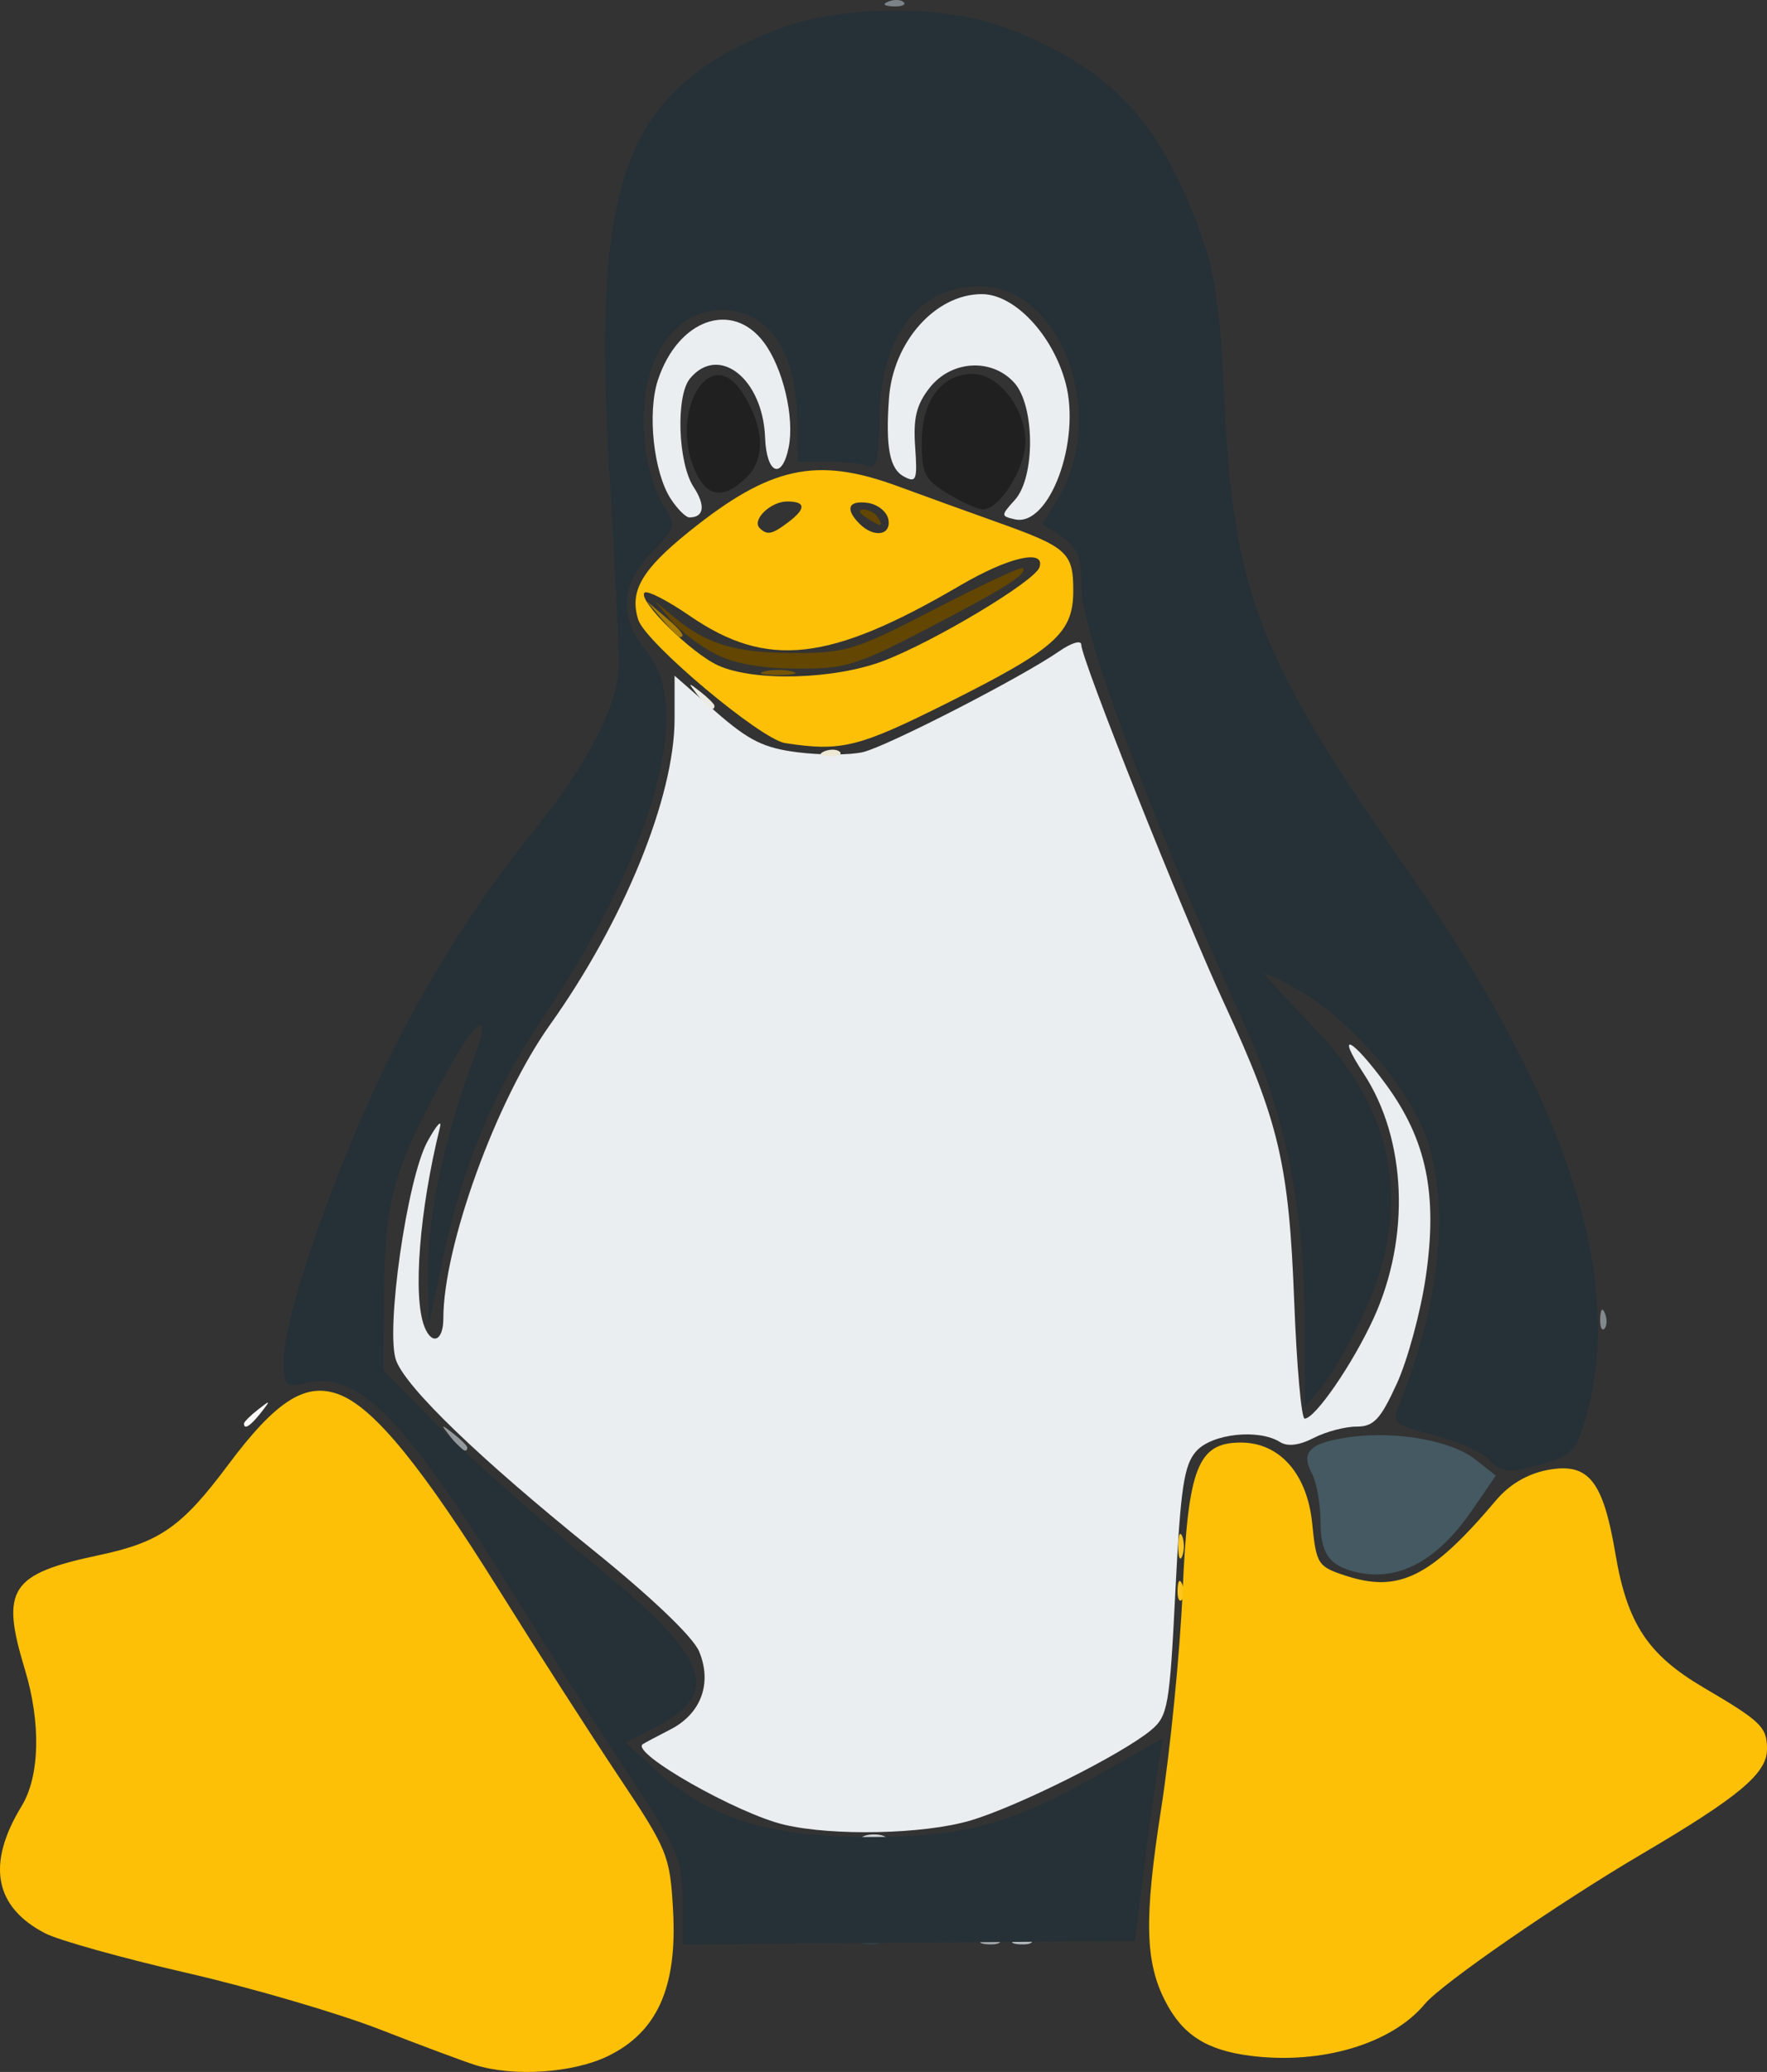 <?xml version="1.0" encoding="UTF-8" standalone="no"?>
<!-- Created with Inkscape (http://www.inkscape.org/) -->

<svg
   version="1.1"
   id="svg98"
   width="221.599"
   height="259.796"
   viewBox="0 0 221.599 259.796"
   sodipodiDocname="linux.svg"
   inkscapeVersion="1.2.1 (9c6d41e410, 2022-07-14)"
   xmlnsInkscape="http://www.inkscape.org/namespaces/inkscape"
   xmlnsSodipodi="http://sodipodi.sourceforge.net/DTD/sodipodi-0.dtd"
   xmlns="http://www.w3.org/2000/svg"
   xmlnsSvg="http://www.w3.org/2000/svg">
  <rect x="0" y="0" width="221.599" height="259.796" fill="#333333" stroke="none"/>
  <defs
     id="defs102" />
  <sodipodiNamedview
     id="namedview100"
     pagecolor="#ffffff"
     bordercolor="#000000"
     borderopacity="0.25"
     inkscapeShowpageshadow="2"
     inkscapePageopacity="0.0"
     inkscapePagecheckerboard="0"
     inkscapeDeskcolor="#d1d1d1"
     showgrid="false"
     inkscapeZoom="1.413"
     inkscapeCx="111.481"
     inkscapeCy="139.44"
     inkscapeWindow-width="1366"
     inkscapeWindow-height="695"
     inkscapeWindow-x="0"
     inkscapeWindow-y="0"
     inkscapeWindow-maximized="1"
     inkscapeCurrent-layer="g104" />
  <g
     inkscapeGroupmode="layer"
     inkscapeLabel="Image"
     id="g104"
     transform="translate(211.763,-32.48)">
    <g
       id="g232"
       transform="translate(-276.164,-9.641)">
      <path
         style="fill:#fefcf9"
         d="m 95,220.622 c 0,-0.208 0.787,-0.995 1.75,-1.75 1.586,-1.244 1.621,-1.208 0.378,0.378 C 95.821,220.916 95,221.445 95,220.622 Z"
         id="path272" />
      <path
         style="fill:#ebeef0"
         d="m 162.746,270.914 c -5.925,-1.396 -19.344,-9.037 -17.731,-10.096 0.267,-0.175 1.829,-1.007 3.472,-1.849 3.839,-1.968 5.245,-5.787 3.597,-9.766 -0.755,-1.823 -5.974,-6.808 -13.41,-12.807 -14.149,-11.416 -23.266,-20.193 -24.588,-23.67 -1.378,-3.625 1.356,-22.793 3.919,-27.468 1.133,-2.066 1.837,-2.857 1.565,-1.757 -2.562,10.36 -3.411,21.141 -1.962,24.918 0.942,2.454 2.393,1.865 2.393,-0.971 0,-9.088 6.636,-27.377 13.353,-36.801 C 142.665,157.583 149,142.033 149,132.241 v -5.396 l 5.118,4.477 c 4.196,3.671 6.062,4.595 10.359,5.132 2.883,0.36 6.542,0.35 8.132,-0.024 3.037,-0.713 19.934,-9.393 24.641,-12.659 1.512,-1.049 2.75,-1.418 2.75,-0.82 0,1.807 12.762,33.819 17.96,45.048 6.831,14.758 8.087,20.109 8.745,37.25 0.311,8.113 0.902,14.75 1.312,14.75 1.314,0 6.027,-6.855 8.645,-12.573 4.644,-10.143 4.148,-22.458 -1.235,-30.677 -3.619,-5.525 -1.524,-4.533 2.76,1.308 5.121,6.981 6.534,13.787 5.019,24.177 -0.641,4.397 -2.275,10.418 -3.631,13.38 -2.062,4.505 -2.892,5.386 -5.071,5.386 -1.433,0 -3.847,0.642 -5.364,1.427 -1.782,0.921 -3.27,1.104 -4.2,0.515 -2.672,-1.691 -8.516,-1.069 -10.494,1.116 -1.565,1.729 -1.987,4.542 -2.639,17.577 -0.72,14.41 -0.937,15.653 -3.042,17.413 -3.624,3.032 -16.785,9.615 -22.698,11.354 -5.812,1.709 -17.182,1.959 -23.323,0.512 z m 28.929,-163.675 c -1.767,-0.401 -1.767,-0.479 0,-2.432 2.575,-2.846 2.527,-11.822 -0.08,-14.702 -2.822,-3.118 -7.891,-2.816 -10.603,0.632 -1.661,2.112 -2.078,3.802 -1.823,7.403 0.296,4.183 0.149,4.568 -1.419,3.728 -1.784,-0.956 -2.302,-3.677 -1.864,-9.793 C 176.393,84.981 181.72,79 187.531,79 c 4.082,0 8.871,5.068 10.498,11.107 1.97,7.317 -2.034,18.113 -6.354,17.132 z m -43.145,-2.554 c -2.158,-3.294 -2.974,-10.808 -1.619,-14.913 2.52,-7.634 9.336,-10.039 13.307,-4.695 2.379,3.201 3.839,9.389 3.095,13.111 -0.838,4.191 -2.79,3.388 -2.964,-1.22 -0.278,-7.378 -5.817,-11.724 -9.416,-7.388 -1.802,2.172 -1.522,10.59 0.453,13.604 1.524,2.326 1.317,3.815 -0.529,3.815 -0.446,0 -1.493,-1.042 -2.327,-2.315 z"
         id="path270" />
      <path
         style="fill:#ecece4"
         d="m 151.872,129.25 c -1.244,-1.586 -1.208,-1.621 0.378,-0.378 0.963,0.755 1.75,1.542 1.75,1.75 0,0.823 -0.821,0.293 -2.128,-1.372 z"
         id="path268" />
      <path
         style="fill:#ede8d3"
         d="m 167.812,136.317 c 0.722,-0.289 1.584,-0.253 1.917,0.079 0.332,0.332 -0.258,0.569 -1.312,0.525 -1.165,-0.048 -1.402,-0.285 -0.604,-0.604 z"
         id="path266" />
      <path
         style="fill:#d1d4d6"
         d="m 172.75,272.338 c 0.688,-0.277 1.812,-0.277 2.5,0 0.688,0.277 0.125,0.504 -1.25,0.504 -1.375,0 -1.938,-0.227 -1.25,-0.504 z"
         id="path264" />
      <path
         style="fill:#b5babc"
         d="m 191.812,285.317 c 0.722,-0.289 1.584,-0.253 1.917,0.079 0.332,0.332 -0.258,0.569 -1.312,0.525 -1.165,-0.048 -1.402,-0.285 -0.604,-0.604 z"
         id="path262" />
      <path
         style="fill:#a8abad"
         d="m 187.812,285.317 c 0.722,-0.289 1.584,-0.253 1.917,0.079 0.332,0.332 -0.258,0.569 -1.312,0.525 -1.165,-0.048 -1.402,-0.285 -0.604,-0.604 z"
         id="path260" />
      <path
         style="fill:#fbc729"
         d="m 212.158,236 c 0,-1.375 0.227,-1.938 0.504,-1.25 0.277,0.688 0.277,1.812 0,2.5 -0.277,0.688 -0.504,0.125 -0.504,-1.25 z"
         id="path258" />
      <path
         style="fill:#fdc51e"
         d="m 212.079,241.417 c 0.048,-1.165 0.285,-1.402 0.604,-0.604 0.289,0.722 0.253,1.584 -0.079,1.917 -0.332,0.332 -0.569,-0.258 -0.525,-1.312 z"
         id="path256" />
      <path
         style="fill:#93999c"
         d="m 120.872,222.25 c -1.244,-1.586 -1.208,-1.621 0.378,-0.378 0.963,0.755 1.75,1.542 1.75,1.75 0,0.823 -0.821,0.293 -2.128,-1.372 z"
         id="path254" />
      <path
         style="fill:#fec006"
         d="m 124,301.047 c -1.375,-0.43 -6.775,-2.445 -12,-4.478 -5.225,-2.033 -16.108,-5.216 -24.185,-7.074 -8.077,-1.857 -16.06,-4.088 -17.741,-4.957 -6.389,-3.304 -7.39,-8.694 -2.962,-15.955 2.288,-3.752 2.443,-10.435 0.398,-17.174 -3.057,-10.076 -1.843,-11.931 9.361,-14.303 7.575,-1.604 10.349,-3.546 16.128,-11.293 6.129,-8.217 9.863,-10.526 14.147,-8.752 4.332,1.794 10.297,9.141 19.853,24.452 4.675,7.49 11.405,17.975 14.956,23.302 6.214,9.32 6.472,9.956 6.857,16.897 0.533,9.604 -1.994,15.228 -8.19,18.227 -4.374,2.117 -11.806,2.612 -16.624,1.107 z m 97.192,-1.159 c -5.524,-0.712 -8.501,-2.632 -10.676,-6.886 -2.521,-4.931 -2.635,-10.368 -0.506,-24.013 1.158,-7.419 2.375,-19.705 2.704,-27.303 C 213.389,226.122 214.609,223 220.017,223 c 4.864,0 8.32,3.914 8.944,10.129 0.515,5.132 0.701,5.422 4.198,6.565 6.716,2.194 10.721,0.181 18.902,-9.501 1.651,-1.954 3.934,-3.288 6.424,-3.756 5.128,-0.962 6.952,1.298 8.512,10.544 1.468,8.703 4.06,12.632 11.037,16.731 7.253,4.261 7.966,4.954 7.966,7.739 0,3.032 -3.505,5.964 -15.727,13.157 -10.514,6.188 -25.089,16.26 -27.186,18.787 -4.161,5.014 -13.01,7.638 -21.895,6.493 z M 162.867,135.295 c -3.081,-0.474 -17.509,-12.59 -18.423,-15.47 -1.133,-3.57 0.427,-6.265 6.413,-11.078 10.145,-8.157 15.944,-9.411 26.142,-5.657 3.025,1.114 8.62,3.137 12.433,4.497 8.815,3.143 9.567,3.818 9.567,8.581 0,5.336 -2.21,7.302 -15.905,14.152 -11.055,5.53 -13.199,6.057 -20.228,4.975 z m 12.345,-10.31 c 6.387,-2.434 18.987,-9.997 19.55,-11.735 0.758,-2.344 -3.87,-1.282 -9.951,2.281 -16.391,9.607 -24.209,10.48 -33.931,3.793 -2.782,-1.914 -5.325,-3.213 -5.651,-2.887 -0.914,0.914 5.901,7.633 9.271,9.141 4.543,2.034 14.571,1.747 20.712,-0.593 z M 163.25,107.608 C 165.513,105.89 165.47,105 163.122,105 c -2.087,0 -4.474,2.315 -3.447,3.342 0.922,0.922 1.569,0.789 3.575,-0.734 z M 175.813,107.25 c -0.183,-0.963 -1.341,-1.894 -2.573,-2.07 -2.462,-0.351 -2.902,0.757 -1.04,2.62 1.791,1.791 3.995,1.456 3.613,-0.55 z"
         id="path252" />
      <path
         style="fill:#82898d"
         d="m 265.079,207.417 c 0.048,-1.165 0.285,-1.402 0.604,-0.604 0.289,0.722 0.253,1.584 -0.079,1.917 -0.332,0.332 -0.569,-0.258 -0.525,-1.312 z"
         id="path250" />
      <path
         style="fill:#7d8489"
         d="m 175.812,42.317 c 0.722,-0.289 1.584,-0.253 1.917,0.079 0.332,0.332 -0.258,0.569 -1.312,0.525 -1.165,-0.048 -1.402,-0.285 -0.604,-0.604 z"
         id="path248" />
      <path
         style="fill:#a67c04"
         d="M 147.405,119.75 145.5,117.5 l 2.25,1.905 c 2.114,1.79 2.705,2.595 1.905,2.595 -0.19,0 -1.202,-1.012 -2.25,-2.25 z"
         id="path246" />
      <path
         style="fill:#445962"
         d="m 234.5,239.251 c -3.414,-0.796 -4.5,-2.351 -4.5,-6.439 0,-2.169 -0.492,-4.862 -1.093,-5.985 -1.44,-2.69 -0.188,-3.845 4.908,-4.529 5.766,-0.773 12.614,0.465 15.613,2.824 l 2.569,2.021 -3.057,4.444 c -4.316,6.273 -9.227,8.88 -14.44,7.664 z"
         id="path244" />
      <path
         style="fill:#755503"
         d="m 160.25,126.311 c 0.963,-0.252 2.538,-0.252 3.5,0 0.963,0.252 0.175,0.457 -1.75,0.457 -1.925,0 -2.712,-0.206 -1.75,-0.457 z"
         id="path242" />
      <path
         style="fill:#343f45"
         d="m 172.812,285.317 c 0.722,-0.289 1.584,-0.253 1.917,0.079 0.332,0.332 -0.258,0.569 -1.312,0.525 -1.165,-0.048 -1.402,-0.285 -0.604,-0.604 z"
         id="path240" />
      <path
         style="fill:#624602"
         d="m 153.999,124.06 c -1.926,-1.019 -4.397,-2.911 -5.493,-4.206 l -1.992,-2.354 2.493,2.059 c 4.084,3.373 7.699,4.441 15.042,4.441 6.477,0 7.687,-0.379 17.608,-5.512 5.859,-3.032 10.819,-5.346 11.022,-5.143 0.685,0.685 -2.202,2.517 -11.971,7.597 -8.933,4.645 -10.275,5.054 -16.467,5.013 -4.564,-0.03 -7.872,-0.642 -10.242,-1.896 z M 173,107 c -0.901,-0.582 -1.025,-0.975 -0.309,-0.985 0.655,-0.008 1.469,0.435 1.809,0.985 0.767,1.242 0.421,1.242 -1.5,0 z"
         id="path238" />
      <path
         style="fill:#253137"
         d="m 150,280.89 c 0,-5.784 -0.358,-6.614 -7.501,-17.39 -2.917,-4.4 -9.212,-14.285 -13.99,-21.968 -13.543,-21.776 -19.11,-27.438 -25.582,-26.016 C 100.102,216.136 100,216.03 100,212.456 c 0,-4.963 5.786,-21.977 11.833,-34.796 5.574,-11.818 11.865,-21.916 19.663,-31.569 6.721,-8.319 10.499,-15.763 10.523,-20.736 0.01,-2.12 -0.529,-12.981 -1.199,-24.136 -2.213,-36.859 1.929,-47.827 20.898,-55.342 8.076,-3.199 21.417,-3.229 29.388,-0.066 12.6,5 18.607,11.348 23.669,25.01 2.047,5.525 2.601,9.357 3.21,22.179 1.109,23.37 4.466,31.94 22.691,57.919 20.63,29.407 27.958,52.511 22.253,70.154 -0.987,3.053 -1.794,3.744 -5.545,4.747 -3.894,1.042 -4.6,0.964 -6.255,-0.692 -1.026,-1.026 -4.203,-2.426 -7.06,-3.112 -4.173,-1.001 -5.063,-1.567 -4.529,-2.881 5.247,-12.89 6.663,-24.487 4.076,-33.386 -1.901,-6.539 -9.635,-15.713 -16.494,-19.563 C 224.855,164.913 223,164.033 223,164.229 c 0,0.197 2.637,3.069 5.861,6.384 10.719,11.023 12.815,22.994 6.404,36.583 -1.636,3.467 -3.925,7.429 -5.086,8.804 l -2.112,2.5 -0.033,-10.119 C 227.986,194.04 225.689,182.238 220.855,171.5 208.327,143.674 200,121.34 200,115.567 c 0,-3.689 -0.449,-4.815 -2.439,-6.119 l -2.439,-1.598 1.911,-3.142 C 203.441,94.169 197.509,78 187.235,78 c -7.679,0 -12.451,6.363 -12.549,16.732 -0.047,4.996 -0.355,6.225 -1.455,5.804 C 172.464,100.241 170.171,100 168.136,100 h -3.7 l -0.077,-5.302 C 164.234,86.055 160.756,81 154.934,81 c -6.768,0 -10.938,7.656 -9.578,17.583 0.334,2.437 1.357,5.576 2.273,6.974 1.619,2.471 1.577,2.634 -1.482,5.79 -3.945,4.071 -4.165,8.291 -0.648,12.47 6.013,7.146 0.755,25.544 -13.215,46.24 -5.985,8.866 -9.902,18.365 -12.348,29.942 l -1.796,8.5 -0.07,-7.02 c -0.068,-6.798 2.067,-16.774 5.618,-26.252 2.464,-6.577 0.887,-6.083 -3.027,0.947 -6.789,12.196 -8.01,16.351 -8.089,27.544 l -0.072,10.218 7,7.109 c 3.85,3.91 12.24,11.367 18.645,16.571 15.394,12.508 17.02,16.686 8.245,21.188 l -3.548,1.82 3.948,3.567 c 6.517,5.887 13.908,8.219 26.21,8.267 12.347,0.049 18.186,-1.542 29.659,-8.081 l 7.595,-4.328 -0.628,3.725 c -0.345,2.049 -1.137,7.775 -1.76,12.725 l -1.133,9 -28.366,0.206 -28.366,0.206 v -5.022 z"
         id="path236" />
      <path
         style="fill:#202020"
         d="M 183.25,104.011 C 180.356,102.246 180,101.535 180,97.515 180,92.331 182.514,89 186.427,89 189.619,89 193,93.373 193,97.5 c 0,3.33 -3.24,8.503 -5.323,8.496 -0.648,-0.002 -2.64,-0.895 -4.427,-1.985 z m -31.348,-2.194 c -3.878,-7.247 1.293,-17.027 5.56,-10.515 2.735,4.175 2.982,8.253 0.642,10.594 -2.696,2.696 -4.731,2.67 -6.202,-0.079 z"
         id="path234" />
    </g>
  </g>
</svg>
